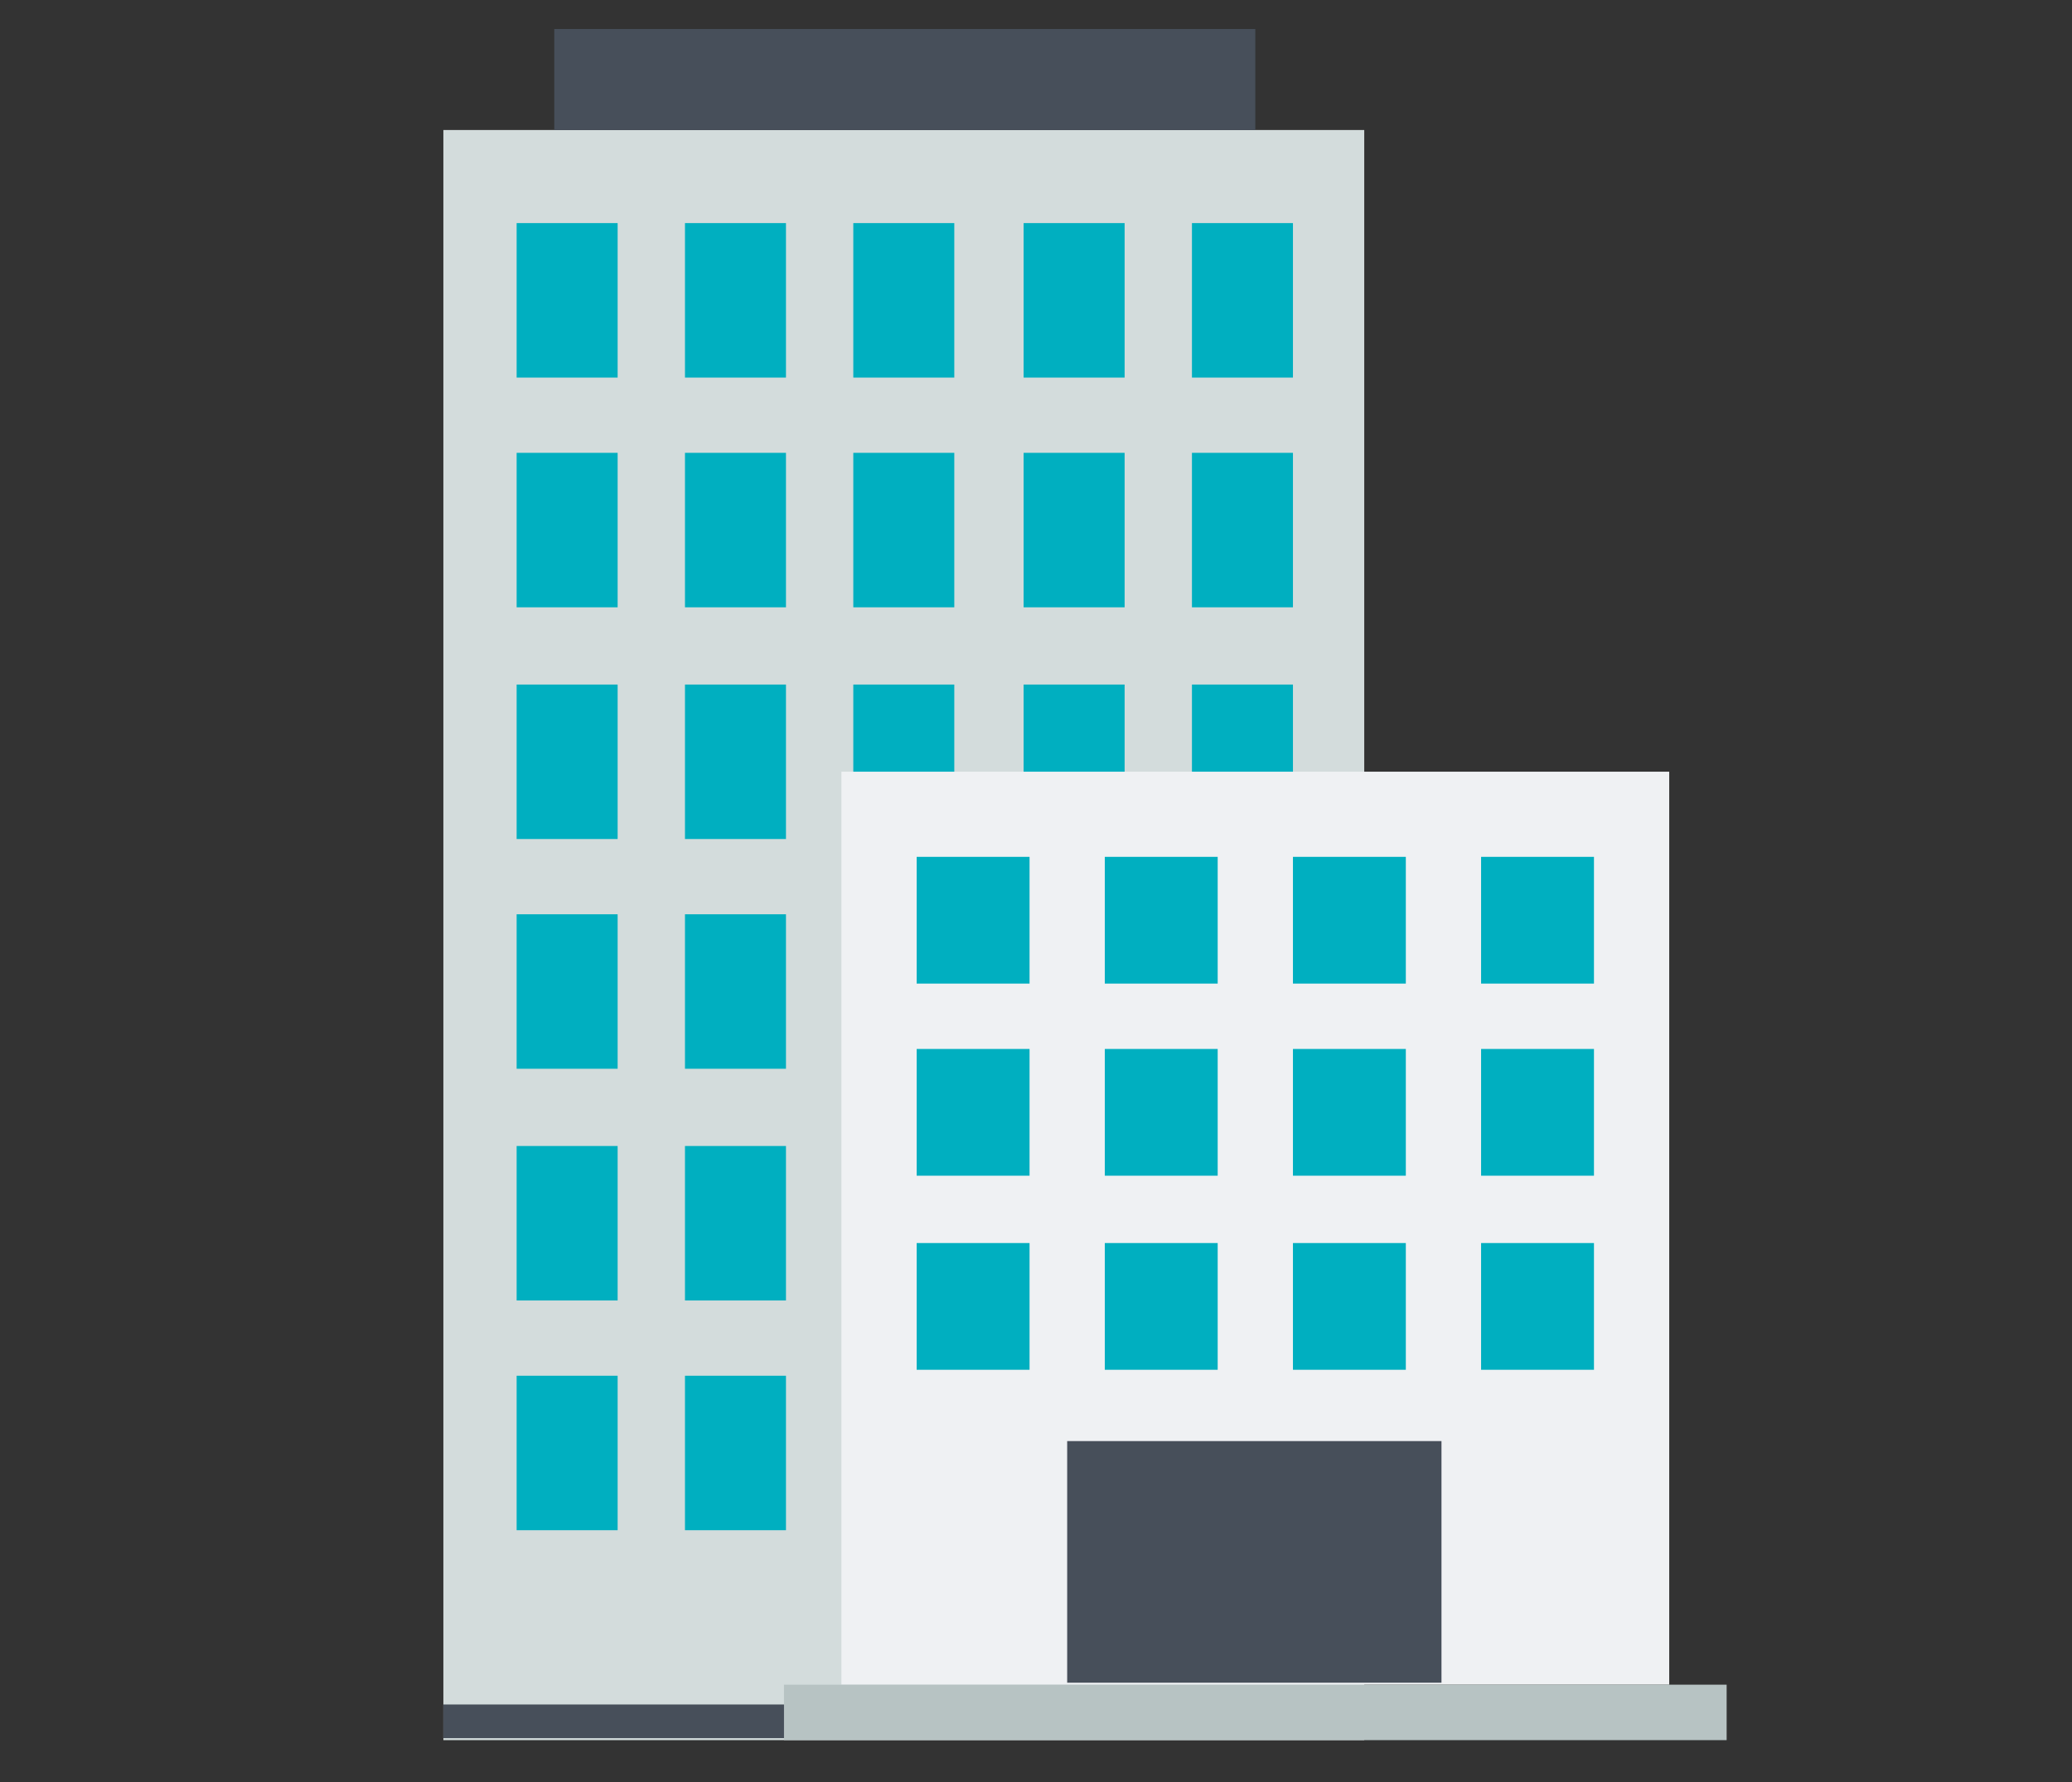 <?xml version="1.0" encoding="utf-8"?>
<!-- Generator: Adobe Illustrator 16.0.4, SVG Export Plug-In . SVG Version: 6.00 Build 0)  -->
<!DOCTYPE svg PUBLIC "-//W3C//DTD SVG 1.1//EN" "http://www.w3.org/Graphics/SVG/1.1/DTD/svg11.dtd">
<svg version="1.1" id="レイヤー_1" xmlns="http://www.w3.org/2000/svg" xmlns:xlink="http://www.w3.org/1999/xlink" x="0px"
	 y="0px" width="269px" height="231.375px" viewBox="25.729 0 269 231.375" enable-background="new 25.729 0 269 231.375"
	 xml:space="preserve">
<rect x="25.729" y="0" width="269" height="231.375" fill="#333333" stroke="none"/>
<g>
	<rect x="83.289" y="16.878" fill="#D3DCDC" width="119.555" height="209.027"/>
</g>
<g>
	<rect x="83.289" y="221.277" fill="#474F5A" width="119.555" height="4.371"/>
</g>
<g>
	<rect x="92.802" y="28.962" fill="#00AFC0" width="13.112" height="20.055"/>
</g>
<g>
	<rect x="114.656" y="28.962" fill="#00AFC0" width="13.112" height="20.055"/>
</g>
<g>
	<rect x="136.51" y="28.962" fill="#00AFC0" width="13.112" height="20.055"/>
</g>
<g>
	<rect x="158.621" y="28.962" fill="#00AFC0" width="13.113" height="20.055"/>
</g>
<g>
	<rect x="180.475" y="28.962" fill="#00AFC0" width="13.113" height="20.055"/>
</g>
<g>
	<rect x="92.802" y="58.786" fill="#00AFC0" width="13.112" height="20.055"/>
</g>
<g>
	<rect x="114.656" y="58.786" fill="#00AFC0" width="13.112" height="20.055"/>
</g>
<g>
	<rect x="136.51" y="58.786" fill="#00AFC0" width="13.112" height="20.055"/>
</g>
<g>
	<rect x="158.621" y="58.786" fill="#00AFC0" width="13.113" height="20.055"/>
</g>
<g>
	<rect x="180.475" y="58.786" fill="#00AFC0" width="13.113" height="20.055"/>
</g>
<g>
	<rect x="92.802" y="88.868" fill="#00AFC0" width="13.112" height="20.054"/>
</g>
<g>
	<rect x="114.656" y="88.868" fill="#00AFC0" width="13.112" height="20.054"/>
</g>
<g>
	<rect x="136.51" y="88.868" fill="#00AFC0" width="13.112" height="20.054"/>
</g>
<g>
	<rect x="158.621" y="88.868" fill="#00AFC0" width="13.113" height="20.054"/>
</g>
<g>
	<rect x="180.475" y="88.868" fill="#00AFC0" width="13.113" height="20.054"/>
</g>
<g>
	<rect x="92.802" y="118.692" fill="#00AFC0" width="13.112" height="20.054"/>
</g>
<g>
	<rect x="114.656" y="118.692" fill="#00AFC0" width="13.112" height="20.054"/>
</g>
<g>
	<rect x="136.51" y="118.692" fill="#00AFC0" width="13.112" height="20.054"/>
</g>
<g>
	<rect x="158.621" y="118.692" fill="#00AFC0" width="13.113" height="20.054"/>
</g>
<g>
	<rect x="180.475" y="118.692" fill="#00AFC0" width="13.113" height="20.054"/>
</g>
<g>
	<rect x="92.802" y="148.773" fill="#00AFC0" width="13.112" height="20.055"/>
</g>
<g>
	<rect x="114.656" y="148.773" fill="#00AFC0" width="13.112" height="20.055"/>
</g>
<g>
	<rect x="136.51" y="148.773" fill="#00AFC0" width="13.112" height="20.055"/>
</g>
<g>
	<rect x="158.621" y="148.773" fill="#00AFC0" width="13.113" height="20.055"/>
</g>
<g>
	<rect x="180.475" y="148.773" fill="#00AFC0" width="13.113" height="20.055"/>
</g>
<g>
	<rect x="92.802" y="178.598" fill="#00AFC0" width="13.112" height="20.055"/>
</g>
<g>
	<rect x="114.656" y="178.598" fill="#00AFC0" width="13.112" height="20.055"/>
</g>
<g>
	<rect x="136.51" y="178.598" fill="#00AFC0" width="13.112" height="20.055"/>
</g>
<g>
	<rect x="158.621" y="178.598" fill="#00AFC0" width="13.113" height="20.055"/>
</g>
<g>
	<rect x="180.475" y="178.598" fill="#00AFC0" width="13.113" height="20.055"/>
</g>
<g>
	<rect x="134.968" y="100.181" fill="#EFF1F3" width="107.47" height="118.525"/>
</g>
<g>
	<rect x="127.511" y="218.706" fill="#B7C3C3" width="122.382" height="7.199"/>
</g>
<g>
	<rect x="164.277" y="187.083" fill="#474F5A" width="48.594" height="31.366"/>
</g>
<g>
	<rect x="144.737" y="111.236" fill="#00AFC0" width="14.655" height="16.454"/>
</g>
<g>
	<rect x="169.162" y="111.236" fill="#00AFC0" width="14.654" height="16.454"/>
</g>
<g>
	<rect x="193.588" y="111.236" fill="#00AFC0" width="14.654" height="16.454"/>
</g>
<g>
	<rect x="218.013" y="111.236" fill="#00AFC0" width="14.655" height="16.454"/>
</g>
<g>
	<rect x="144.737" y="136.176" fill="#00AFC0" width="14.655" height="16.454"/>
</g>
<g>
	<rect x="169.162" y="136.176" fill="#00AFC0" width="14.654" height="16.454"/>
</g>
<g>
	<rect x="193.588" y="136.176" fill="#00AFC0" width="14.654" height="16.454"/>
</g>
<g>
	<rect x="218.013" y="136.176" fill="#00AFC0" width="14.655" height="16.454"/>
</g>
<g>
	<rect x="144.737" y="161.372" fill="#00AFC0" width="14.655" height="16.454"/>
</g>
<g>
	<rect x="169.162" y="161.372" fill="#00AFC0" width="14.654" height="16.454"/>
</g>
<g>
	<rect x="193.588" y="161.372" fill="#00AFC0" width="14.654" height="16.454"/>
</g>
<g>
	<rect x="218.013" y="161.372" fill="#00AFC0" width="14.655" height="16.454"/>
</g>
<g>
	<rect x="97.687" y="3.766" fill="#474F5A" width="91.015" height="13.112"/>
</g>
</svg>
